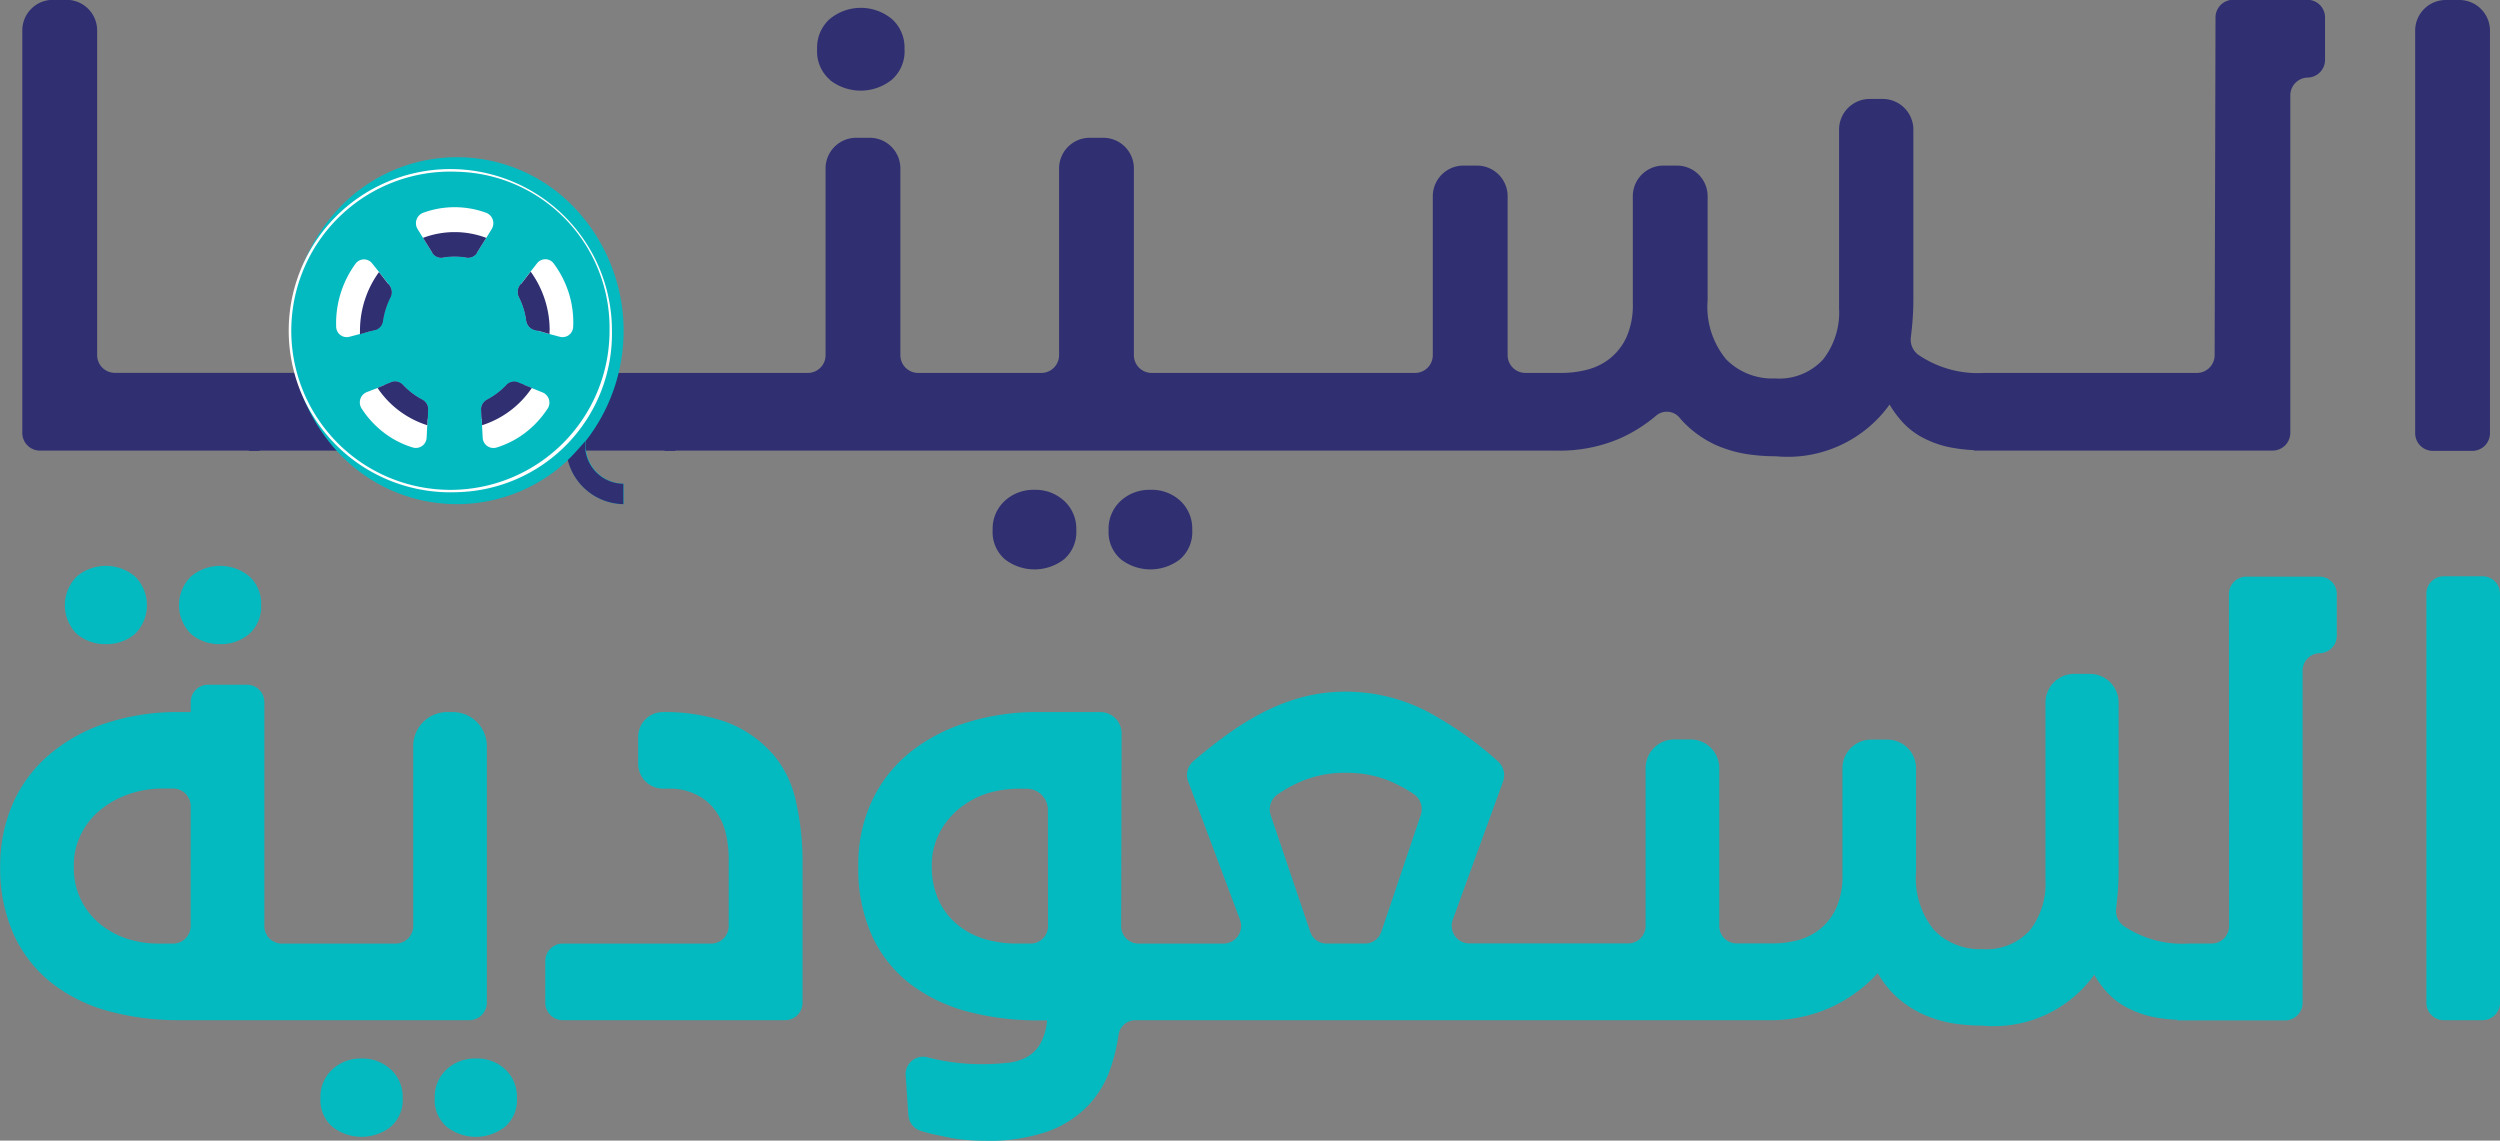 <svg xmlns="http://www.w3.org/2000/svg" width="60.328" height="27.524" viewBox="0 0 60.328 27.524">
  <rect x="0" y="0" width="60.328" height="27.524" fill="#808080" stroke="none"/>
  <g id="Client_42" transform="translate(-17443.619 -14499.638)">
    <path id="Path_145160" data-name="Path 145160" d="M1132.108,371.625c0-.271.167-.354.371-.186l1.208,1.009a.391.391,0,0,1,0,.62l-1.208,1.008c-.2.171-.371.087-.371-.184Z" transform="translate(16322 14135)" fill="#3fbec5"/>
    <path id="Path_145161" data-name="Path 145161" d="M1137.657,375.518h.258V373.64h-.258Zm-10.031,0h.258V373.64h-.258Z" transform="translate(16322 14135)" fill="#302f72"/>
    <path id="Path_145162" data-name="Path 145162" d="M1141.647,366.57a1.206,1.206,0,0,0,1.483,0,.91.91,0,0,0,.316-.752.923.923,0,0,0-.3-.717,1.176,1.176,0,0,0-1.509,0,.923.923,0,0,0-.3.717.91.91,0,0,0,.316.752" transform="translate(16322 14135)" fill="#302f72"/>
    <path id="Path_145163" data-name="Path 145163" d="M1149.377,376.458a1.016,1.016,0,0,0-.716.269.908.908,0,0,0-.29.7.865.865,0,0,0,.3.711,1.167,1.167,0,0,0,1.418,0,.865.865,0,0,0,.3-.711.917.917,0,0,0-.284-.7,1.01,1.01,0,0,0-.722-.269" transform="translate(16322 14135)" fill="#302f72"/>
    <path id="Path_145164" data-name="Path 145164" d="M1146.579,376.458a1.016,1.016,0,0,0-.716.269.908.908,0,0,0-.29.7.865.865,0,0,0,.3.711,1.167,1.167,0,0,0,1.418,0,.865.865,0,0,0,.3-.711.908.908,0,0,0-.29-.7,1.016,1.016,0,0,0-.716-.269" transform="translate(16322 14135)" fill="#302f72"/>
    <path id="Path_145165" data-name="Path 145165" d="M1175.061,373.2a.429.429,0,0,1-.419.437H1169.5a2.55,2.55,0,0,1-1.6-.445.456.456,0,0,1-.17-.414c.013-.106.025-.218.035-.329.017-.191.026-.395.026-.609V367.78a.741.741,0,0,0-.725-.754h-.343a.74.74,0,0,0-.725.754v4.3a1.837,1.837,0,0,1-.387,1.234,1.436,1.436,0,0,1-1.16.456,1.56,1.56,0,0,1-1.18-.463,1.991,1.991,0,0,1-.445-1.427v-2.493a.74.74,0,0,0-.725-.753h-.355a.739.739,0,0,0-.725.753v2.573a1.891,1.891,0,0,1-.155.818,1.409,1.409,0,0,1-.406.517,1.461,1.461,0,0,1-.554.267,2.443,2.443,0,0,1-.587.075h-.9a.429.429,0,0,1-.419-.437v-3.813a.74.74,0,0,0-.725-.753h-.356a.74.74,0,0,0-.725.753V373.2a.428.428,0,0,1-.418.437H1149.4a.429.429,0,0,1-.419-.437v-4.483a.739.739,0,0,0-.725-.754h-.355a.74.74,0,0,0-.725.754V373.2a.429.429,0,0,1-.419.437h-2.991a.429.429,0,0,1-.42-.437v-4.483a.739.739,0,0,0-.725-.754h-.355a.74.74,0,0,0-.725.754V373.2a.428.428,0,0,1-.418.437h-4.648c.026-.134.047-.274.064-.416a3.983,3.983,0,0,0,.026-.443,4.3,4.3,0,0,0-.3-1.623,3.994,3.994,0,0,0-.838-1.3,3.906,3.906,0,0,0-1.251-.865,3.744,3.744,0,0,0-1.528-.314,3.566,3.566,0,0,0-1.5.32,3.9,3.9,0,0,0-1.224.88,4.143,4.143,0,0,0-.826,1.3,4.191,4.191,0,0,0-.3,1.6c0,.152.006.3.02.443a2.468,2.468,0,0,0,.07.416h-4.506a.428.428,0,0,1-.419-.437v-7.812a.739.739,0,0,0-.725-.752h-.356a.739.739,0,0,0-.725.752v9.691a.428.428,0,0,0,.42.435h7.1a.413.413,0,0,1,.291.126,4.03,4.03,0,0,0,1.143.807,3.547,3.547,0,0,0,1.547.343,3.819,3.819,0,0,0,2.742-1.147.411.411,0,0,1,.293-.129h23.51a3.659,3.659,0,0,0,1.48-.283,3.6,3.6,0,0,0,.892-.554.4.4,0,0,1,.571.039,2.321,2.321,0,0,0,.264.268,2.6,2.6,0,0,0,.626.4,3.049,3.049,0,0,0,.7.208,4.472,4.472,0,0,0,.735.058,3.025,3.025,0,0,0,2.746-1.247,2.6,2.6,0,0,0,.291.4,1.828,1.828,0,0,0,.445.363,2.461,2.461,0,0,0,.657.255,3.8,3.8,0,0,0,.644.081v.011h7.214a.428.428,0,0,0,.419-.435v-8.131a.428.428,0,0,1,.419-.435.428.428,0,0,0,.419-.437v-1.006a.426.426,0,0,0-.419-.434h-1.805a.426.426,0,0,0-.419.434Z" transform="translate(16322 14135)" fill="#302f72"/>
    <path id="Path_145166" data-name="Path 145166" d="M1179.9,365.392v9.69a.427.427,0,0,0,.419.436h.967a.427.427,0,0,0,.419-.436v-9.69a.74.74,0,0,0-.725-.754h-.355a.739.739,0,0,0-.725.754" transform="translate(16322 14135)" fill="#302f72"/>
    <path id="Path_145167" data-name="Path 145167" d="M1135.75,375.473a.351.351,0,0,1,0-.057.808.808,0,0,1,0-.133,4.316,4.316,0,0,0-.26-5.624,3.908,3.908,0,0,0-5.687,0,4.312,4.312,0,0,0,0,5.921,3.911,3.911,0,0,0,5.524.159,1.407,1.407,0,0,0,1.341,1.065v-.493a.932.932,0,0,1-.912-.838m-.6-.244a3.456,3.456,0,0,1-5.023,0,3.795,3.795,0,0,1,0-5.222,3.454,3.454,0,0,1,5.023,0,3.8,3.8,0,0,1,0,5.222" transform="translate(16322 14135)" fill="#04bac1"/>
    <path id="Path_145168" data-name="Path 145168" d="M1124.173,380.182a1.054,1.054,0,0,0,.7-.243.978.978,0,0,0,.006-1.388,1.089,1.089,0,0,0-1.408,0,.977.977,0,0,0,.005,1.388,1.059,1.059,0,0,0,.7.243" transform="translate(16322 14135)" fill="#04bac1"/>
    <path id="Path_145169" data-name="Path 145169" d="M1126.928,380.182a1.056,1.056,0,0,0,.7-.243.871.871,0,0,0,.292-.707.884.884,0,0,0-.279-.681,1.1,1.1,0,0,0-1.416,0,.977.977,0,0,0,.007,1.388,1.056,1.056,0,0,0,.7.243" transform="translate(16322 14135)" fill="#04bac1"/>
    <path id="Path_145170" data-name="Path 145170" d="M1132.558,381.821h-.167a.821.821,0,0,0-.8.838v4.319a.424.424,0,0,1-.414.43h-2.767a.422.422,0,0,1-.412-.43v-5.389a.42.42,0,0,0-.412-.428h-.952a.419.419,0,0,0-.413.428v.232h-.254a5.531,5.531,0,0,0-1.834.283,4.035,4.035,0,0,0-1.365.779,3.294,3.294,0,0,0-.852,1.176,3.751,3.751,0,0,0-.292,1.485,3.888,3.888,0,0,0,.324,1.639,3.174,3.174,0,0,0,.9,1.162,3.856,3.856,0,0,0,1.373.688,6.448,6.448,0,0,0,1.745.223h6.987a.422.422,0,0,0,.414-.428v-6.169a.822.822,0,0,0-.806-.838m-6.341,5.157a.424.424,0,0,1-.414.43h-.361a2.461,2.461,0,0,1-.761-.118,2.017,2.017,0,0,1-.655-.359,1.724,1.724,0,0,1-.628-1.387,1.67,1.67,0,0,1,.185-.8,1.772,1.772,0,0,1,.487-.588,2.251,2.251,0,0,1,.686-.365,2.479,2.479,0,0,1,.775-.125h.272a.423.423,0,0,1,.414.429Z" transform="translate(16322 14135)" fill="#04bac1"/>
    <path id="Path_145171" data-name="Path 145171" d="M1133.1,390.181a1,1,0,0,0-.705.265.889.889,0,0,0-.285.685.849.849,0,0,0,.292.7,1.139,1.139,0,0,0,1.4,0,.849.849,0,0,0,.292-.7.9.9,0,0,0-.279-.685.993.993,0,0,0-.711-.265" transform="translate(16322 14135)" fill="#04bac1"/>
    <path id="Path_145172" data-name="Path 145172" d="M1130.343,390.181a1,1,0,0,0-.706.265.892.892,0,0,0-.285.685.849.849,0,0,0,.292.7,1.14,1.14,0,0,0,1.4,0,.852.852,0,0,0,.292-.7.889.889,0,0,0-.286-.685,1,1,0,0,0-.7-.265" transform="translate(16322 14135)" fill="#04bac1"/>
    <path id="Path_145173" data-name="Path 145173" d="M1140.244,382.811a2.775,2.775,0,0,0-1.13-.76,4.5,4.5,0,0,0-1.511-.23.6.6,0,0,0-.584.606v.635a.6.6,0,0,0,.584.607h.178a1.415,1.415,0,0,1,.629.139,1.194,1.194,0,0,1,.45.363,1.468,1.468,0,0,1,.26.523,2.6,2.6,0,0,1,.083.692v1.592a.423.423,0,0,1-.413.43h-3.6a.42.42,0,0,0-.412.428v.992a.42.42,0,0,0,.412.428h5.383a.42.42,0,0,0,.412-.428v-3.363a6.55,6.55,0,0,0-.164-1.51,2.561,2.561,0,0,0-.572-1.144" transform="translate(16322 14135)" fill="#04bac1"/>
    <path id="Path_145174" data-name="Path 145174" d="M1175.409,386.978a.421.421,0,0,1-.413.429h-.564a2.518,2.518,0,0,1-1.582-.437.45.45,0,0,1-.166-.407c.013-.1.024-.215.034-.325.017-.188.025-.39.025-.6V381.6a.692.692,0,0,0-.677-.7h-.41a.692.692,0,0,0-.677.7v4.278a1.821,1.821,0,0,1-.381,1.215,1.42,1.42,0,0,1-1.143.449,1.543,1.543,0,0,1-1.161-.456,1.97,1.97,0,0,1-.438-1.407v-2.493a.692.692,0,0,0-.677-.7h-.423a.692.692,0,0,0-.677.7v2.573a1.848,1.848,0,0,1-.153.8,1.4,1.4,0,0,1-.4.508,1.459,1.459,0,0,1-.547.266,2.447,2.447,0,0,1-.577.071h-.882a.421.421,0,0,1-.413-.429v-3.793a.692.692,0,0,0-.677-.7h-.423a.692.692,0,0,0-.677.7v3.793a.421.421,0,0,1-.413.429h-3.852a.427.427,0,0,1-.386-.581l1.21-3.325a.446.446,0,0,0-.114-.48,8.812,8.812,0,0,0-1.625-1.162,4.264,4.264,0,0,0-2.069-.527,4.047,4.047,0,0,0-1.054.138,4.822,4.822,0,0,0-.983.389,7.23,7.23,0,0,0-.94.6q-.348.258-.693.554a.44.44,0,0,0-.12.486l1.247,3.327a.427.427,0,0,1-.384.585h-2.068a.419.419,0,0,1-.412-.43l.01-4.632a.514.514,0,0,0-.5-.525h-1.5a5.68,5.68,0,0,0-1.752.258,4.158,4.158,0,0,0-1.377.733,3.329,3.329,0,0,0-.9,1.162,3.612,3.612,0,0,0-.324,1.559,3.917,3.917,0,0,0,.337,1.7,3.1,3.1,0,0,0,.927,1.157,3.98,3.98,0,0,0,1.383.661,6.7,6.7,0,0,0,1.708.211h.2a1.45,1.45,0,0,1-.158.553.863.863,0,0,1-.318.325,1.211,1.211,0,0,1-.476.144,5.382,5.382,0,0,1-.648.033,5.031,5.031,0,0,1-.888-.079c-.132-.022-.269-.053-.41-.089a.42.42,0,0,0-.514.446l.065.951a.429.429,0,0,0,.305.384l.236.065c.153.035.3.065.438.093s.282.047.425.058.3.02.47.02a4.335,4.335,0,0,0,1.448-.211,2.556,2.556,0,0,0,.977-.6,2.45,2.45,0,0,0,.572-.917,4.342,4.342,0,0,0,.2-.827.411.411,0,0,1,.405-.354h15.26a3.6,3.6,0,0,0,1.456-.28,3.537,3.537,0,0,0,1.2-.856,2.4,2.4,0,0,0,.5.613,2.527,2.527,0,0,0,.616.39,2.932,2.932,0,0,0,.686.206,4.559,4.559,0,0,0,.723.057,2.979,2.979,0,0,0,2.7-1.228,2.4,2.4,0,0,0,.286.4,1.789,1.789,0,0,0,.438.358,2.459,2.459,0,0,0,.647.251,3.609,3.609,0,0,0,.635.079v.014h2.609a.422.422,0,0,0,.412-.431v-8a.423.423,0,0,1,.413-.43.42.42,0,0,0,.413-.427v-.993a.419.419,0,0,0-.413-.427h-1.777a.419.419,0,0,0-.413.427Zm-28.5,0a.42.42,0,0,1-.412.429h-.337a2.694,2.694,0,0,1-.806-.117,1.859,1.859,0,0,1-.654-.359,1.668,1.668,0,0,1-.438-.586,1.969,1.969,0,0,1-.158-.813,1.7,1.7,0,0,1,.171-.767,1.876,1.876,0,0,1,.457-.587,2.106,2.106,0,0,1,.774-.414,2.728,2.728,0,0,1,.78-.093h.12a.512.512,0,0,1,.5.522Zm7.655.429h-.939a.411.411,0,0,1-.389-.285l-.953-2.812a.441.441,0,0,1,.176-.51,3.3,3.3,0,0,1,.646-.341,2.691,2.691,0,0,1,.977-.172,2.8,2.8,0,0,1,.971.158,3.519,3.519,0,0,1,.669.346.441.441,0,0,1,.182.513l-.951,2.816a.412.412,0,0,1-.389.287" transform="translate(16322 14135)" fill="#04bac1"/>
    <path id="Path_145175" data-name="Path 145175" d="M1180.17,378.973v9.854a.42.42,0,0,0,.412.429h.952a.42.42,0,0,0,.413-.429v-9.854a.422.422,0,0,0-.413-.429h-.952a.422.422,0,0,0-.412.429" transform="translate(16322 14135)" fill="#04bac1"/>
    <path id="Path_145176" data-name="Path 145176" d="M1136.538,372.618a3.9,3.9,0,1,1-3.9-4.055,3.98,3.98,0,0,1,3.9,4.055" transform="translate(16322 14135)" fill="#04bac1"/>
    <path id="Path_145177" data-name="Path 145177" d="M1131.033,371.814a1.884,1.884,0,0,0-.176.555.264.264,0,0,1-.184.226l-.094.026-.274.077-.258.068a.255.255,0,0,1-.316-.248A2.435,2.435,0,0,1,1130.2,371a.25.25,0,0,1,.4-.005l.16.2.227.289.024.027a.281.281,0,0,1,.023.3" transform="translate(16322 14135)" fill="#fff"/>
    <path id="Path_145178" data-name="Path 145178" d="M1131.949,374.533l-.011.212-.009.154-.015.3a.26.26,0,0,1-.325.24,2.178,2.178,0,0,1-.7-.356,2.3,2.3,0,0,1-.54-.582.269.269,0,0,1,.118-.4l.262-.1.183-.077.153-.062a.255.255,0,0,1,.278.068,1.745,1.745,0,0,0,.458.351.264.264,0,0,1,.148.252" transform="translate(16322 14135)" fill="#fff"/>
    <path id="Path_145179" data-name="Path 145179" d="M1134.832,374.5a2.331,2.331,0,0,1-.54.583,2.212,2.212,0,0,1-.7.357.26.26,0,0,1-.325-.239l-.016-.3-.008-.153-.011-.212a.263.263,0,0,1,.148-.252,1.815,1.815,0,0,0,.454-.344.252.252,0,0,1,.282-.071l.153.061.183.073.263.106a.267.267,0,0,1,.117.394" transform="translate(16322 14135)" fill="#fff"/>
    <path id="Path_145180" data-name="Path 145180" d="M1135.45,372.518a.256.256,0,0,1-.317.248l-.258-.068-.274-.077-.094-.026a.269.269,0,0,1-.188-.226,1.775,1.775,0,0,0-.172-.555.28.28,0,0,1,.024-.3l.023-.027.227-.294.157-.2a.251.251,0,0,1,.4,0,2.421,2.421,0,0,1,.367.716,2.358,2.358,0,0,1,.106.8" transform="translate(16322 14135)" fill="#fff"/>
    <path id="Path_145181" data-name="Path 145181" d="M1133.482,370.169l-.129.209-.223.358v0a.258.258,0,0,1-.258.116,1.467,1.467,0,0,0-.282-.027,1.436,1.436,0,0,0-.282.027.257.257,0,0,1-.258-.116v0l-.223-.358-.129-.209a.27.27,0,0,1,.126-.394,2.213,2.213,0,0,1,1.533,0,.27.27,0,0,1,.125.394" transform="translate(16322 14135)" fill="#fff"/>
    <path id="Path_145182" data-name="Path 145182" d="M1131.033,371.814a1.884,1.884,0,0,0-.176.555.264.264,0,0,1-.184.226l-.094.026a2.1,2.1,0,0,1,.407-1.131l.024.027a.281.281,0,0,1,.023.3" transform="translate(16322 14135)" fill="#302f72"/>
    <path id="Path_145183" data-name="Path 145183" d="M1131.949,374.533l-.011.212a2.021,2.021,0,0,1-1.026-.821l.153-.062a.255.255,0,0,1,.278.068,1.745,1.745,0,0,0,.458.351.264.264,0,0,1,.148.252" transform="translate(16322 14135)" fill="#302f72"/>
    <path id="Path_145184" data-name="Path 145184" d="M1132.591,370.658a1.968,1.968,0,0,1,.539.078v0a.252.252,0,0,1-.259.114,1.6,1.6,0,0,0-.563,0,.251.251,0,0,1-.257-.114v0a1.958,1.958,0,0,1,.54-.078" transform="translate(16322 14135)" fill="#302f72"/>
    <path id="Path_145185" data-name="Path 145185" d="M1134.116,373.866l.152.062a2.043,2.043,0,0,1-1.025.817l-.012-.212a.267.267,0,0,1,.149-.252,1.769,1.769,0,0,0,.454-.346.254.254,0,0,1,.282-.069" transform="translate(16322 14135)" fill="#302f72"/>
    <path id="Path_145186" data-name="Path 145186" d="M1134.6,372.62l-.094-.023a.273.273,0,0,1-.188-.229,1.785,1.785,0,0,0-.172-.554.28.28,0,0,1,.024-.3l.023-.028a2.1,2.1,0,0,1,.407,1.131" transform="translate(16322 14135)" fill="#302f72"/>
    <path id="Path_145187" data-name="Path 145187" d="M1132.641,376.515a3.9,3.9,0,1,1,3.745-3.9,3.828,3.828,0,0,1-3.745,3.9m0-7.733a3.84,3.84,0,1,0,3.687,3.837,3.77,3.77,0,0,0-3.687-3.837" transform="translate(16322 14135)" fill="#fff"/>
    <path id="Path_145188" data-name="Path 145188" d="M1136.662,376.311v.493a1.409,1.409,0,0,1-1.342-1.065c.114-.1.423-.456.423-.456a.7.7,0,0,0,0,.133c0,.024,0,.041,0,.057a.93.93,0,0,0,.911.838" transform="translate(16322 14135)" fill="#302f72"/>
    <path id="Path_145189" data-name="Path 145189" d="M1130.674,372.6l-.094.024-.274.08a.539.539,0,0,1,0-.08,2.407,2.407,0,0,1,.458-1.42l.227.291.023.028a.279.279,0,0,1,.024.3,1.884,1.884,0,0,0-.176.552.263.263,0,0,1-.184.228" transform="translate(16322 14135)" fill="#302f72"/>
    <path id="Path_145190" data-name="Path 145190" d="M1131.949,374.533l-.011.212-.009.154a2.27,2.27,0,0,1-1.2-.9l.183-.077.153-.062a.255.255,0,0,1,.278.068,1.745,1.745,0,0,0,.458.351.264.264,0,0,1,.148.252" transform="translate(16322 14135)" fill="#302f72"/>
    <path id="Path_145191" data-name="Path 145191" d="M1133.353,370.378l-.223.358v0a.253.253,0,0,1-.258.115,1.548,1.548,0,0,0-.282-.025,1.5,1.5,0,0,0-.281.025.254.254,0,0,1-.259-.115v0l-.223-.358a2.164,2.164,0,0,1,1.526,0" transform="translate(16322 14135)" fill="#302f72"/>
    <path id="Path_145192" data-name="Path 145192" d="M1134.269,373.926l.184.073a2.283,2.283,0,0,1-1.2.9l-.008-.156-.012-.212a.265.265,0,0,1,.149-.252,1.742,1.742,0,0,0,.454-.345.257.257,0,0,1,.282-.07Z" transform="translate(16322 14135)" fill="#302f72"/>
    <path id="Path_145193" data-name="Path 145193" d="M1134.879,372.62a.506.506,0,0,1,0,.078l-.274-.078-.094-.023a.274.274,0,0,1-.188-.229,1.785,1.785,0,0,0-.172-.554.28.28,0,0,1,.024-.3l.023-.028.227-.293a2.415,2.415,0,0,1,.458,1.424" transform="translate(16322 14135)" fill="#302f72"/>
  </g>
</svg>
